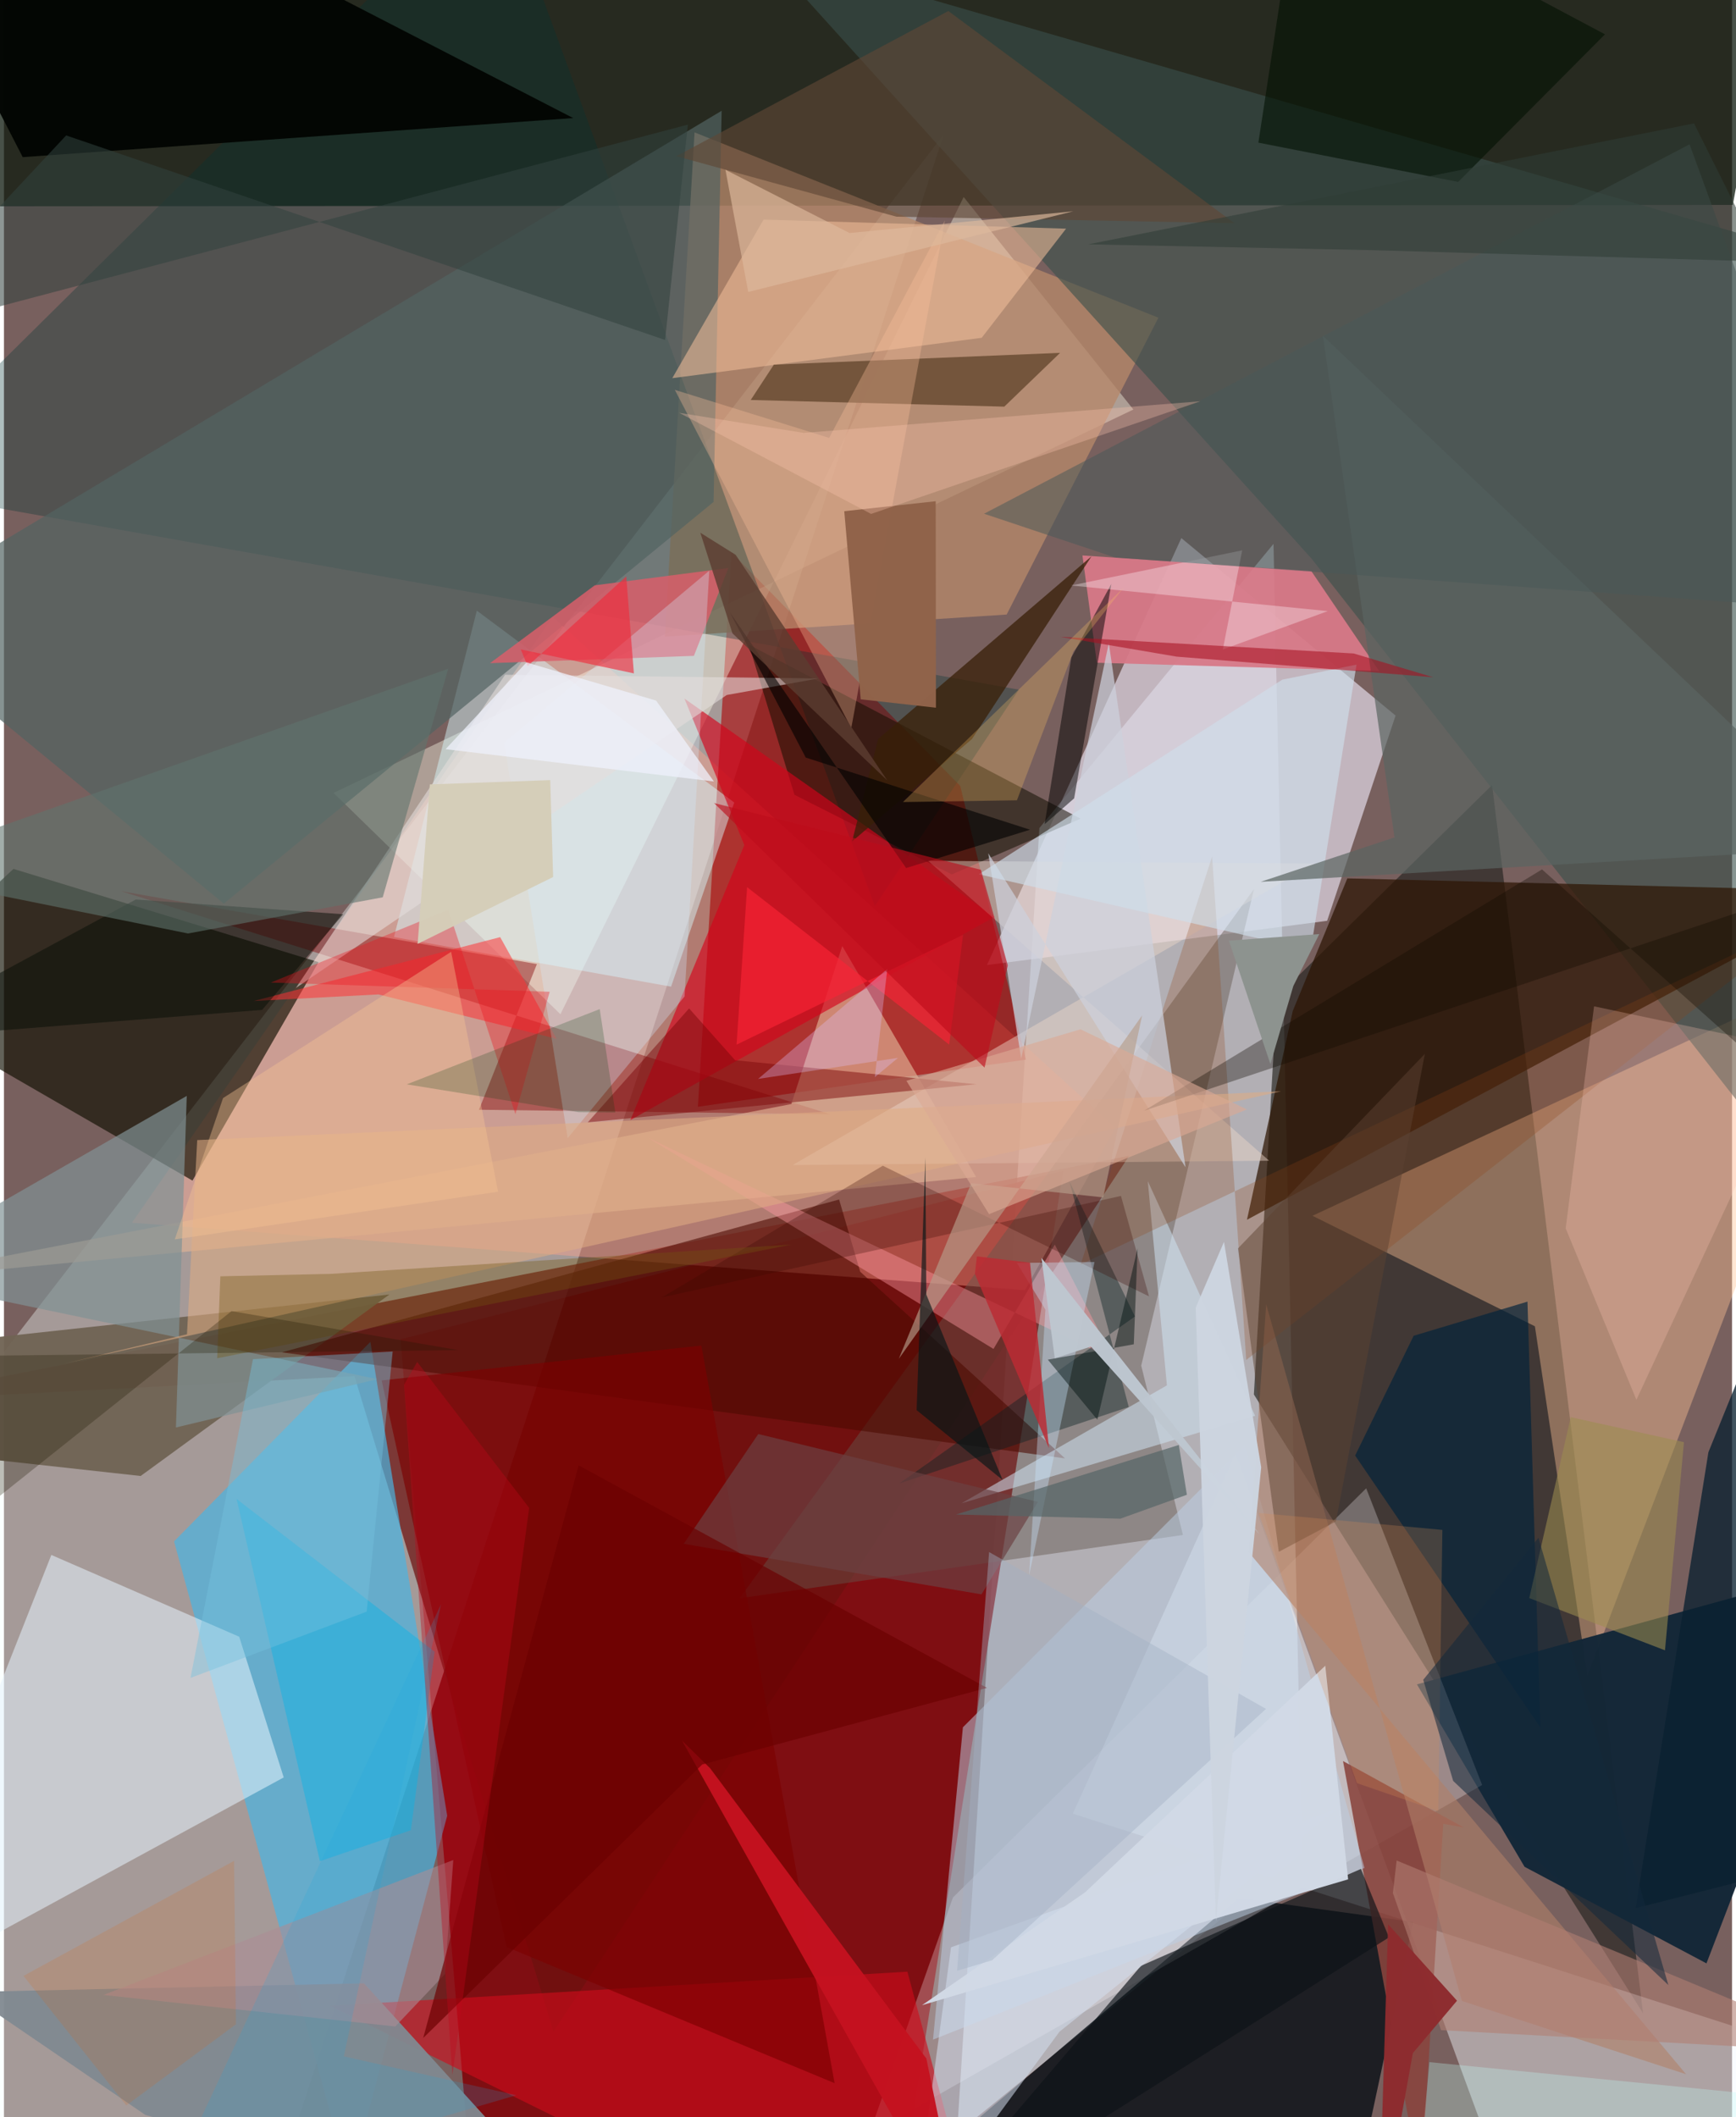 <svg xmlns="http://www.w3.org/2000/svg" width="228" height="278" viewBox="0 0 836 1024"><path fill="#78605e" d="M0 0h836v1024H0z"/><path fill="#d3dce6" fill-opacity=".635" d="M461.09 1031.768l39.828-631.271 113.256-137.452 13.853 633.374z"/><path fill="#810105" fill-opacity=".855" d="M228.659 1086l-36.827-438.224 320.612-81.553L429.777 1086z"/><path fill="#f3fefc" fill-opacity=".365" d="M140.659 1030.46L454.656 64.996-62 734.135V1086z"/><path fill="#0c180c" fill-opacity=".753" d="M-62 99.821L33.81-62 856.103-8.574 836.37 99.106z"/><path fill="#282623" fill-opacity=".682" d="M792.954 973.758L604.676 674.452l11.09-192.23 104.16-102.52z"/><path fill="#020b12" fill-opacity=".769" d="M648.245 1086l33.51-156.394-84.437-11.656L398.858 1086z"/><path fill="#e2d9e8" fill-opacity=".698" d="M569.58 260.25l103.644 85.85-33.113 99.269-164.572 21.395z"/><path fill="#6c120e" fill-opacity=".714" d="M169.57 665.59L-62 677.83l606.333-118.804L265.841 982.69z"/><path fill="#ffa08b" fill-opacity=".424" d="M265.503 298.397L61.922 591.39l432.026 32.652 43.75-78.579z"/><path fill="#a00" fill-opacity=".588" d="M335.715 535.307l158.693-22.805-31.762-132.328L351.924 267.1z"/><path fill="#4ab5e2" fill-opacity=".686" d="M167.142 1056.093L82.29 745.514l94.967-96.503 37.17 229.203z"/><path fill="#100e01" fill-opacity=".651" d="M4.586 420.257L-62 482.495 91.204 571.02l60.983-105.67z"/><path fill="#f3f8ff" fill-opacity=".431" d="M893.284 998.191l-376.161-120.99 78.669-173.958L736.088 1086z"/><path fill="#ffffeb" fill-opacity=".392" d="M546.378 198.064L159.455 383.517l109.746 107.032L464.28 95.29z"/><path fill="#ffc596" fill-opacity=".404" d="M766.027 810.583L898 464.552l-264.969 123.48 107.593 53.445z"/><path fill="#132737" fill-opacity=".969" d="M735.63 902.908l-52.066-88.233L898 755.82l-74.375 193.79z"/><path fill="#b5886a" fill-opacity=".788" d="M319.701 307.912l14.383-243.89 224.408 89.648-73.421 143.565z"/><path fill="#3a4f4a" fill-opacity=".608" d="M898 608.316V129.812L366.891-23.902l265.782 294.21z"/><path fill="#e6f2fb" fill-opacity=".549" d="M-62 967.02l197.341-107.34-21.543-68.062-90.875-39.54z"/><path fill="#2d1504" fill-opacity=".725" d="M601.33 589.951L898 431.035l-248.11-6.192-26.416 64.17z"/><path fill="#003435" fill-opacity=".318" d="M-62 235.209L238.316-62l182.979 500.269 69.712-104.698z"/><path fill="#64564c" fill-opacity=".447" d="M550.177 660.512l54.559-230.498-248.811 342.988 214.434-30.579z"/><path fill="#fffbff" fill-opacity=".267" d="M715.098 863.338L418.53 1032.282l40.564-114.531L659.01 719.849z"/><path fill="#d9fbff" fill-opacity=".459" d="M322.737 477.205l30.55-89.058-124.521-92.792-40.087 157.869z"/><path fill="#706354" fill-opacity=".957" d="M66.13 713.886L186.472 626.1-62 653.093v46.666z"/><path fill="#820003" fill-opacity=".424" d="M257.824 466.296l-28.018 70.447 169.817 2.18L56.84 431.077z"/><path fill="#dfb295" fill-opacity=".659" d="M-62 619.596l442.923-85.61 24.625-76.423 64.743 111.734z"/><path fill="#d77987" fill-opacity=".945" d="M521.741 268.648l6.965 51.892 136.534 4.003-32.793-48.342z"/><path fill="#ce0c1a" fill-opacity=".62" d="M437.055 953.635l-279.357 16.46L392.446 1086l78.646-5.985z"/><path fill="#030603" fill-opacity=".976" d="M9.082 76.002l266.306-18.896L147.976-8.54-62-62z"/><path fill="#120e00" fill-opacity=".529" d="M360.377 311.814l160.464 84.145-62.319 26.943-76.098-38.483z"/><path fill="#526362" fill-opacity=".698" d="M347.206 53.565L-62 298.555 106.341 437.08l236.95-194.307z"/><path fill="#d5021a" fill-opacity=".635" d="M479.235 443.443l-150.04-105.565 28.97 70.862-55.13 132.998z"/><path fill="#f2c09b" fill-opacity=".549" d="M472.995 163.383l40.829-52.79-146.35-4.375-44.152 76.682z"/><path fill="#89443d" fill-opacity=".882" d="M706.162 883.863l-9.879-1.74-10.792 175.658-37.7-206.025z"/><path fill="#4c0900" fill-opacity=".584" d="M414.222 615.08l99.084 90.283-378.868-51.288 269.582-73.918z"/><path fill="#6f5137" fill-opacity=".925" d="M510.94 170.658l-138.473 5.7-11.204 17.101 122.676 3.22z"/><path fill="#ecd5c8" fill-opacity=".459" d="M447.066 416.348l187.12 1.328L381.524 563.49l230.54-2.096z"/><path fill="#bcd0e5" fill-opacity=".506" d="M463.913 835.435l-14.459 151.063 208.736-83.045-58.004-204.484z"/><path fill="#818990" fill-opacity=".949" d="M174.179 959.26l-192.838 4.223 87.052 59.433L289.183 1086z"/><path fill="#da5e6a" fill-opacity=".839" d="M350.451 274.715l-16.672 42.502-98.622 3.524 50.636-37.64z"/><path fill="#819195" fill-opacity=".694" d="M-62 616.365l150.431-86.311-5.233 160.37 97.397-23.38z"/><path fill="#ff99a4" fill-opacity=".424" d="M478.71 652.433l29.658-50.462 28.418 55.635-225.257-107.34z"/><path fill="#cfe3f2" fill-opacity=".537" d="M553.343 571.23l51.926 113.546-142.084 42.337L562.6 670.06z"/><path fill="#00213a" fill-opacity=".667" d="M681.976 646.063l55.061-16.509 6.215 205.935-89.585-131.498z"/><path fill="#febf9d" fill-opacity=".329" d="M455.215 106.598l-56.021 105.197-74.657-23.233L409.9 352.134z"/><path fill="#7c0000" fill-opacity=".647" d="M243.16 941.686l-60.45-274.031 154.67-16.858 64.461 356.763z"/><path fill="#08b4e7" fill-opacity=".435" d="M112.557 725.017l95.782 73.856-11.493 86.355-44.004 14.942z"/><path fill="#0a2130" fill-opacity=".776" d="M898 895.284V521.303L824.568 702.37 789.34 922.923z"/><path fill="#b18068" fill-opacity=".588" d="M813.754 1003.228L602.262 750.824l8.377-119.987 94.694 336.969z"/><path fill="#381f07" fill-opacity=".749" d="M410.264 407.012l58.047-49.581 57.824-88.37-103.204 88.326z"/><path fill="#8f4514" fill-opacity=".255" d="M874.367 443.696L520.85 611.625l63.615-197.37 16.51 243.516z"/><path fill="#cdd1dc" fill-opacity=".718" d="M492.115 512.023l42.375-200.991 37.127 253.533-95.44-151.874z"/><path fill="#fe3234" fill-opacity=".533" d="M240.06 453.258l27.305 49.198-86.192-21.491-60.419 3.193z"/><path fill="#cfdfeb" fill-opacity=".643" d="M632.161 459.643l22.168-138.188-35.915 7.28-146.806 94.127z"/><path fill="#061f21" fill-opacity=".4" d="M433.172 717.467l113.972-80.738-31.655-65.19 28.649 108.981z"/><path fill="#0d1317" fill-opacity=".655" d="M550.071 950.787L434.78 1086l235.244-148.954-13.579-33.114z"/><path fill="#5f4735" fill-opacity=".627" d="M595.235 107.94L456.86 5.325 325.262 75.534l106.507 29.27z"/><path fill="#d2ebff" fill-opacity=".314" d="M329.261 481.953l-56.56 68.55-30.721-191.295 99.24-83.203z"/><path fill="#90634a" fill-opacity=".992" d="M406.513 247.244l7.965 90.992 36.38 4.06-.106-99.872z"/><path fill="#ffc5b7" fill-opacity=".259" d="M868.56 507.69l-78.832 169.34-34.207-82.922 13.726-107.376z"/><path fill="#011001" fill-opacity=".573" d="M626.826-62l-19.97 130.993 96.685 18.993 70.97-71.381z"/><path fill="#020002" fill-opacity=".494" d="M516.37 318.024l-12.926 80.599 14.292-12.5 17.994-103.736z"/><path fill="#7d080a" fill-opacity=".478" d="M470.485 524.42l-188.051 18.415 49.021-55.089 22.273 25.06z"/><path fill="#d5e0f1" fill-opacity=".533" d="M439.544 1079.348l71.072-96.67 134.938-108.136-187.396 67.309z"/><path fill="#c5121f" fill-opacity=".965" d="M446.231 995.63l18.523 90.37-136.71-244.111 13.572 13.345z"/><path fill="#deac83" fill-opacity=".561" d="M617.826 527.83L29.06 659.565l59.487-14.233 4.944-93.91z"/><path fill="#5a6462" fill-opacity=".698" d="M672.678 405.021l-64.702 21.48L898 409.742 638.112 162.475z"/><path fill="#060e07" fill-opacity=".506" d="M-62 503.091l125.77-68.028 100.33 7.116-39.193 46.266z"/><path fill="#6b4142" fill-opacity=".682" d="M472.901 771.131l27.295-44.73-135.268-32.81-36.09 53.117z"/><path fill="#e4dedb" fill-opacity=".569" d="M349.663 336.151L141.238 477.843l101.21-151.5 151.638 1.796z"/><path fill="#60746d" fill-opacity=".588" d="M-62 420.938l151.061 30.556 94.177-17.506 31.667-110.517z"/><path fill="#ab8c95" fill-opacity=".584" d="M189.305 980.134l-141.202-15.25 169.269-65.263-3.997 55.129z"/><path fill="#31413f" fill-opacity=".553" d="M330.844 60.28l-11.002 104.156-289.75-98.932-92.092 98.5z"/><path fill="#3a0800" fill-opacity=".286" d="M425.158 563.828l128.8 63.19-13.58-48.592-222.108 49.096z"/><path fill="#b69e8b" fill-opacity=".643" d="M432.909 657.186l35.006-84.887 63.862 6.84 18.832-88.01z"/><path fill="#fff6fe" fill-opacity=".337" d="M589.654 314.142l50.79-18.567-124.225-12.402 82.803-16.99z"/><path fill="#c8e8fe" fill-opacity=".369" d="M495.942 761.983l31.626-151.582-37.57.443 13.834 22.595z"/><path fill="#495858" fill-opacity=".522" d="M474.135 248.476L815.453 69.803 898 295.713l-360.5-26.075z"/><path fill="#041617" fill-opacity=".631" d="M446.209 626.154l-.455-66.296-4.232 122.178 41.596 33.776z"/><path fill="#110900" fill-opacity=".341" d="M885.742 546.948L898 421.58 551.505 537.24l192.563-116.737z"/><path fill="#9d8d50" fill-opacity=".569" d="M803.56 798.202l-65.663-25.26 20.076-87.515 54.753 12.103z"/><path fill="#8d938f" d="M623.755 476.902l-11.088 37.732-20.088-59.68 43.736-3.172z"/><path fill="#bc2a33" fill-opacity=".831" d="M505.553 700.43l-9.181-89.703-25.699-3.077-.95 8.542z"/><path fill="#725710" fill-opacity=".353" d="M104.683 617.304l53.388-1.176 222.946-14.175-277.87 54.982z"/><path fill="#556567" fill-opacity=".694" d="M568.36 698.881l3.905 24.082-32.181 11.575-79.504-2.024z"/><path fill="#eb111b" fill-opacity=".345" d="M214.962 440.02l32.46 98.866L264 479.69l-134.883-4.46z"/><path fill="#6a0000" fill-opacity=".678" d="M337.792 853.428l137.768-37.07-197.528-107.597-75.216 276.947z"/><path fill="#f5c394" fill-opacity=".396" d="M105.983 531.103l110.351-70.744 22.705 116.015-156.405 23.073z"/><path fill="#5e4233" fill-opacity=".486" d="M644.364 735.876l43.022-226.152-90.402 94.082 19.756 146.751z"/><path fill-opacity=".6" d="M436.434 419.845l-85.216-123.59 36.67 70.161 108.497 34.889z"/><path fill="#ef2b3b" fill-opacity=".631" d="M304.741 325.69l-54.729-11.598 3.34 8.092 47.689-43.398z"/><path fill="#f82435" fill-opacity=".659" d="M457.272 505.223l6.726-53.1-109.586 53.142 5.097-76.175z"/><path fill="#deb99c" fill-opacity=".659" d="M360.057 141.196l157.262-39.004-108.248 10.515-60.034-30.596z"/><path fill="#031211" fill-opacity=".467" d="M546.586 650.187l1.842-46.459-19.482 82.933-23.954-29.039z"/><path fill="#d5ceb8" fill-opacity=".976" d="M264.277 377.307l1.4 46.88-65.557 32.34 5.911-77.138z"/><path fill="#003e0f" fill-opacity=".216" d="M278.016 537.93l-83.15-13.474 93.354-36.395 7.539 50.014z"/><path fill="#1d1703" fill-opacity=".278" d="M-62 771.336l172.11-137.199 109.632 18.859-276.89 3.32z"/><path fill="#b17e73" fill-opacity=".588" d="M673.737 899.855l-1.807 15.773 23.31 66.286L898 992.99z"/><path fill="#d1d9e5" fill-opacity=".984" d="M523.018 915.249l-78.871 54.587 206.122-60.864-11.048-103.325z"/><path fill="#a71120" fill-opacity=".573" d="M652.973 316.064l38.499 11.507-124.151-9.977-56.42-9.603z"/><path fill="#c0fcf6" fill-opacity=".294" d="M681.593 1086l8.005-88.617 165.114 16.274L898 1001.394z"/><path fill="#a1b0c2" fill-opacity=".416" d="M461.095 953.211l16.955-5.09 132.494-121.592-133.961-75.859z"/><path fill="#bec7d0" fill-opacity=".973" d="M525.862 651.294l81.602 90.855L501.902 608.39l6.454 48.571z"/><path fill="#73c1dd" fill-opacity=".416" d="M175.471 779.491l-85.225 32.056 30.214-154.162 67.593-3.71z"/><path fill="#fcc262" fill-opacity=".275" d="M517.385 315.095l-27.33 71.977-55.162.85L541.62 284.276z"/><path fill="#bd081a" fill-opacity=".369" d="M193.565 669.758l6.34-11.048 54.183 70.611-37.147 274.343z"/><path fill="#da8b54" fill-opacity=".251" d="M693.876 875.977L654.56 862.45l-47.58-130.678 88.888 8.18z"/><path fill="#13293b" fill-opacity=".549" d="M805.193 960.1l-104.099-98.737-14.492-48.9 55.757-68.707z"/><path fill="#dba994" fill-opacity=".616" d="M436.573 522.744l40.003 64.498 124.694-50.644-80.457-38.759z"/><path fill="#5b3d30" fill-opacity=".812" d="M336.878 257.662l17.091 10.675 73.323 109.082-74.876-71.104z"/><path fill="#2f3d36" fill-opacity=".565" d="M524.604 118.177l293-58.494 33.35 66.81-189.369-5.503z"/><path fill="#8e2c2f" fill-opacity=".973" d="M702.944 967.676l-21.366 25.342-16.71 92.982 4.744-155.303z"/><path fill="#fdc5af" fill-opacity=".322" d="M419.511 248.562l-92.857-48.893 60.216 9.705 191.89-15.294z"/><path fill="#eff1fc" fill-opacity=".741" d="M315.488 338.85l-62.731-18.47-39.108 41.965 129.814 15.631z"/><path fill="#21a6dd" fill-opacity=".188" d="M211.43 775.943L77.213 1063.24l170.658-49.856-83.455-18.8z"/><path fill="#cdd5e0" fill-opacity=".976" d="M590.22 600.661l-13.692 31.801 9.795 296.567 21.89-219.32z"/><path fill="#ddc3fb" fill-opacity=".325" d="M427.348 468.657l-6.052 52.329 11.222-9.335-67.681 10.18z"/><path fill="#bd0c1a" fill-opacity=".62" d="M485.638 466.918l-13-46.212-129.124-32.295 130.857 127.943z"/><path fill="#e56005" fill-opacity=".149" d="M59.197 1018.339L9.45 955.669l101.893-55.648.882 79.066z"/></svg>